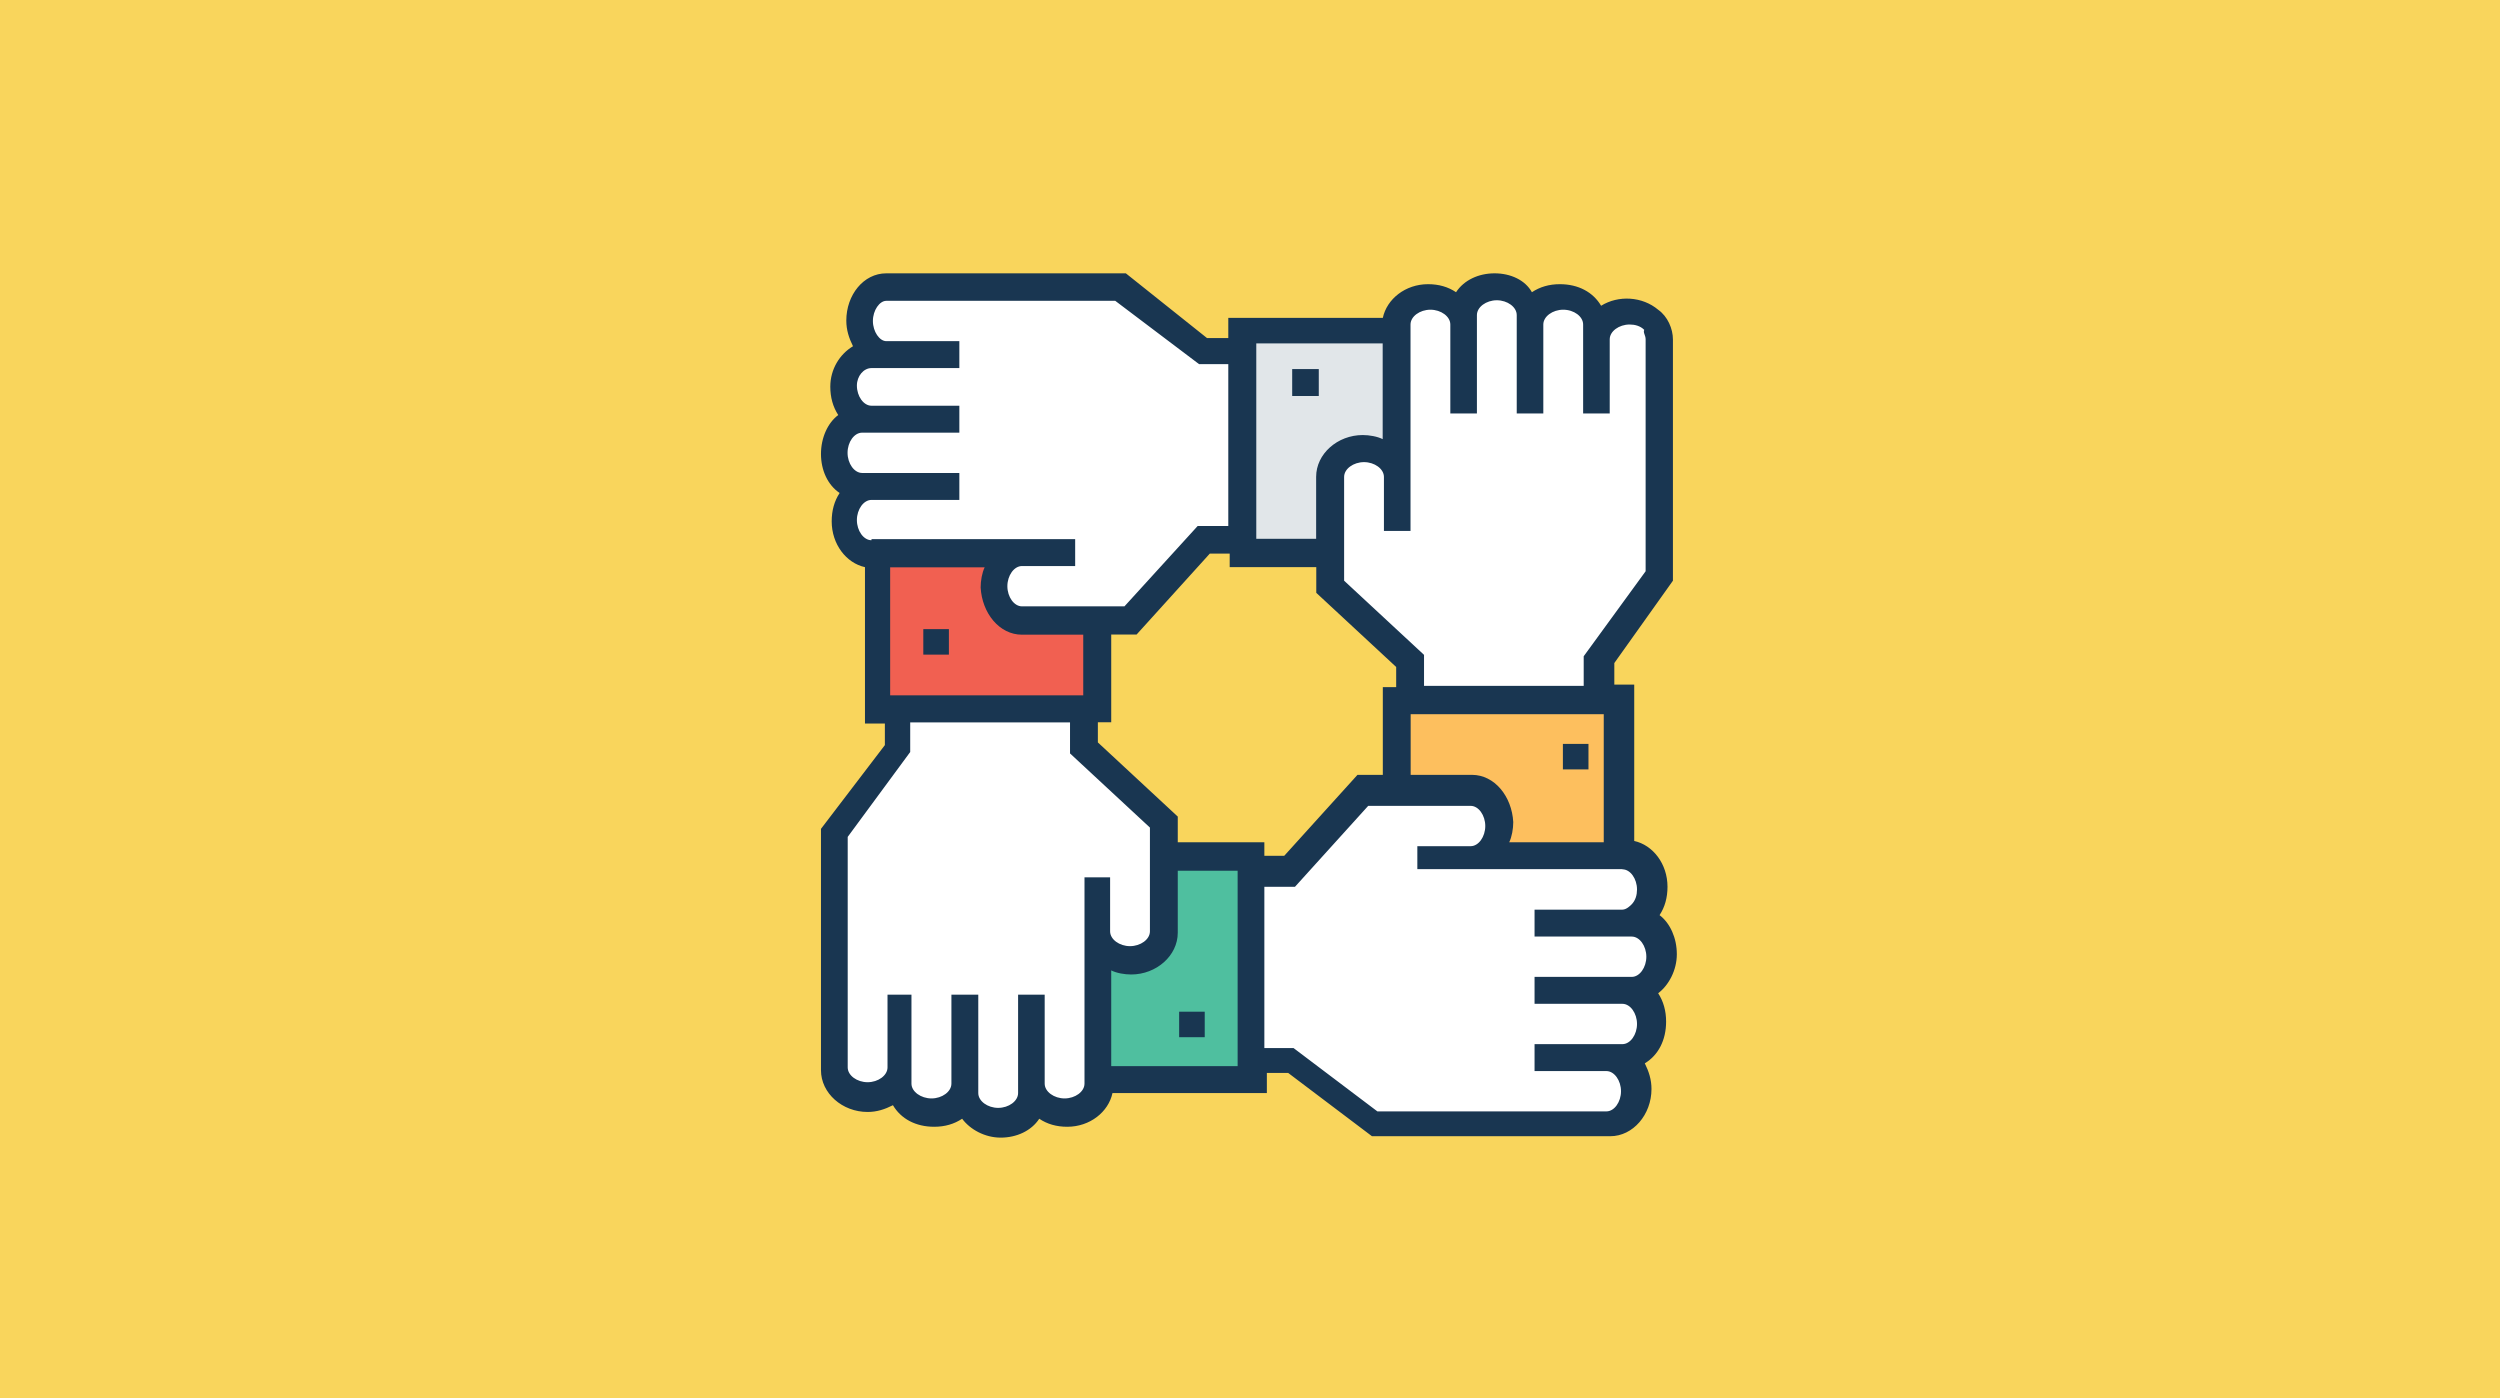 <?xml version="1.0" encoding="UTF-8" standalone="no"?>
<svg width="472px" height="264px" viewBox="0 0 472 264" version="1.1" xmlns="http://www.w3.org/2000/svg" xmlns:xlink="http://www.w3.org/1999/xlink">
    <!-- Generator: Sketch 47.1 (45422) - http://www.bohemiancoding.com/sketch -->
    <title>Group 3</title>
    <desc>Created with Sketch.</desc>
    <defs></defs>
    <g id="Page-1" stroke="none" stroke-width="1" fill="none" fill-rule="evenodd">
        <g id="Group-3">
            <rect id="Rectangle-10" fill="#F9D55C" x="0" y="0" width="472" height="264"></rect>
            <g id="Group-22" transform="translate(155, 51)" fill-rule="nonzero">
                <g id="Group-11">
                    <path d="M79.698,9.996 L108.678,9.996 L108.678,37.057 C108.678,34.33 105.886,31.837 102.324,31.837 C100.542,31.837 98.947,32.409 97.804,33.318 C96.66,34.253 95.969,35.551 95.969,37.031 L95.969,50.926 L79.697,50.926 L79.697,9.996 L79.698,9.996 Z" id="Shape" fill="#E1E6E9"></path>
                    <path d="M147.554,82.225 L147.554,74.727 L159.395,58.43 L159.395,12.87 C159.395,10.028 156.626,7.429 153.092,7.429 C149.558,7.429 146.789,9.757 146.789,12.87 L146.789,10.028 C146.789,7.185 144.02,4.586 140.486,4.586 C136.952,4.586 134.183,6.915 134.183,10.028 L134.183,8.214 C134.446,5.101 131.651,2.773 128.117,2.773 C124.583,2.773 121.814,5.101 121.814,8.214 L121.814,10.028 C121.814,7.185 119.045,4.586 115.511,4.586 C111.977,4.586 109.208,6.915 109.208,10.028 L109.208,39.291 C109.208,36.449 106.439,33.85 102.906,33.85 L102.906,33.85 C99.372,33.85 96.603,36.178 96.603,39.291 L96.603,60.271 L111.74,74.51 L111.74,82.009" id="Shape" fill="#FFFFFF"></path>
                    <path d="M149.734,82.225 L149.734,111.117 L122.841,111.117 C125.574,111.117 128.074,108.311 128.074,104.73 C128.074,102.939 127.501,101.335 126.59,100.186 C125.653,99.037 124.351,98.342 122.867,98.342 L108.678,98.342 L108.678,82.225 L149.734,82.225 L149.734,82.225 Z" id="Shape" fill="#FDBF5E"></path>
                    <rect id="Rectangle-path" fill="#193651" x="140.074" y="89.448" width="4.83" height="4.815"></rect>
                    <path d="M82.112,147.511 L89.406,147.511 L105.258,159.27 L149.573,159.27 C152.338,159.27 154.866,156.52 154.866,153.011 C154.866,149.501 152.601,146.751 149.573,146.751 L152.338,146.751 C155.103,146.751 157.631,144 157.631,140.491 C157.631,136.981 155.366,134.231 152.338,134.231 L154.102,134.231 C156.867,134.231 159.395,131.481 159.395,127.971 C159.395,124.461 157.13,121.711 154.102,121.711 L152.338,121.711 C155.103,121.711 157.631,118.961 157.631,115.451 C157.631,111.941 155.366,109.191 152.338,109.191 L123.9,109.191 C126.665,109.191 129.193,106.441 129.193,102.931 L129.193,102.931 C129.193,99.421 126.928,96.671 123.9,96.671 L103.493,96.671 L89.643,111.705 L82.349,111.705" id="Shape" fill="#FFFFFF"></path>
                    <path d="M82.112,111.117 L82.112,152.047 L53.132,152.047 L53.132,125.253 C53.132,127.977 55.947,130.467 59.539,130.467 C63.132,130.467 65.947,128.236 65.947,125.253 L65.947,111.117 L82.112,111.117 L82.112,111.117 Z" id="Shape" fill="#4FBF9F"></path>
                    <rect id="Rectangle-path" fill="#193651" x="67.622" y="140.009" width="4.83" height="4.815"></rect>
                    <path d="M50.151,89.994 L50.151,82.496 L14.237,82.225 L14.237,89.724 L2.415,106.021 L2.415,151.581 C2.415,154.423 5.174,157.022 8.694,157.022 C12.215,157.022 14.973,154.423 14.973,151.581 L14.973,154.423 C14.973,157.266 17.732,159.864 21.253,159.864 C24.773,159.864 27.532,157.536 27.532,154.423 L27.532,156.237 C27.532,159.079 30.29,161.678 33.811,161.678 C37.332,161.678 40.09,159.35 40.09,156.237 L40.09,154.423 C40.09,157.266 42.849,159.864 46.369,159.864 C49.89,159.864 52.649,157.536 52.649,154.423 L52.649,125.187 C52.649,128.029 55.407,130.628 58.928,130.628 C62.448,130.628 65.207,128.3 65.207,125.187 L65.207,104.207 L50.151,89.994 Z" id="Shape" fill="#FFFFFF"></path>
                    <path d="M50.716,66.003 L50.716,82.225 L9.66,82.225 L9.66,53.334 L36.788,53.334 C34.055,53.334 31.555,56.117 31.555,59.669 C31.555,63.221 33.795,66.004 36.788,66.004 L50.716,66.004 L50.716,66.003 Z" id="Shape" fill="#F16051"></path>
                    <rect id="Rectangle-path" fill="#193651" x="19.321" y="67.779" width="4.83" height="4.815"></rect>
                    <path d="M72.621,14.582 L56.727,2.773 L12.29,2.773 C9.518,2.773 7.247,5.534 7.247,9.059 C7.247,12.584 9.518,15.345 12.29,15.345 L9.491,15.345 C6.719,15.345 4.184,18.107 4.184,21.368 C4.184,24.893 6.455,27.654 9.491,27.654 L7.722,27.654 C4.686,27.654 2.415,30.416 2.415,33.94 C2.415,37.465 4.712,40.227 7.722,40.227 L9.491,40.227 C6.719,40.227 4.184,42.988 4.184,46.513 C4.184,50.038 6.455,52.799 9.491,52.799 L38.033,52.799 C35.261,52.799 32.726,55.561 32.726,59.086 C32.726,62.61 34.997,65.372 38.033,65.372 L58.496,65.372 L72.384,50.275 L79.697,50.275 L79.697,15.082 L72.621,14.582 Z" id="Shape" fill="#FFFFFF"></path>
                    <g id="Group" transform="translate(0, 0.365)" fill="#193651">
                        <path d="M160.849,58.271 L160.849,12.724 C160.849,10.701 159.85,8.385 158.089,7.134 C155.067,4.579 150.546,4.339 147.287,6.362 C145.789,3.806 143.003,2.289 139.507,2.289 C137.483,2.289 135.749,2.795 134.224,3.806 C132.963,1.517 130.203,0.239 127.181,0.239 C124.159,0.239 121.399,1.517 119.901,3.806 C118.402,2.795 116.642,2.289 114.618,2.289 C110.334,2.289 106.838,5.084 106.076,8.651 L76.902,8.651 L76.902,12.458 L72.881,12.458 L57.559,0.24 L12.326,0.24 C8.043,0.24 4.783,4.313 4.783,9.157 C4.783,10.941 5.282,12.458 6.045,14.002 C3.522,15.519 1.761,18.341 1.761,21.642 C1.761,23.665 2.26,25.449 3.259,26.993 C1.262,28.483 0,31.305 0,34.34 C0,37.401 1.262,40.196 3.522,41.713 C2.523,43.231 2.024,45.014 2.024,47.064 C2.024,51.403 4.784,54.943 8.306,55.715 L8.306,85.237 L12.064,85.237 L12.064,89.31 L0,105.122 L0,150.695 C0,155.034 4.021,158.574 8.805,158.574 C10.566,158.574 12.064,158.069 13.588,157.297 C15.087,159.852 17.872,161.369 21.368,161.369 C23.392,161.369 25.126,160.864 26.651,159.852 C28.149,161.875 30.935,163.419 33.931,163.419 C36.927,163.419 39.713,162.141 41.211,159.852 C42.709,160.864 44.47,161.369 46.494,161.369 C50.778,161.369 54.273,158.574 55.036,155.007 L84.183,155.007 L84.183,151.201 L88.204,151.201 L104.026,163.153 L149.022,163.153 C153.306,163.153 156.801,159.08 156.801,154.235 C156.801,152.452 156.302,150.934 155.54,149.39 C158.063,147.873 159.561,145.051 159.561,141.511 C159.561,139.488 159.062,137.704 158.063,136.16 C160.06,134.643 161.585,131.821 161.585,128.786 C161.585,125.725 160.323,122.93 158.326,121.413 C159.325,119.895 159.824,118.112 159.824,116.062 C159.824,111.723 157.064,108.183 153.542,107.411 L153.542,77.889 L149.784,77.889 L149.784,73.816 L160.849,58.271 Z M82.186,13.47 L106.05,13.47 L106.05,31.544 C105.051,31.039 103.527,30.772 102.292,30.772 C97.508,30.772 93.487,34.34 93.487,38.652 L93.487,50.364 L82.186,50.364 L82.186,13.47 Z M9.541,50.631 C8.043,50.631 6.781,48.848 6.781,46.825 C6.781,44.802 8.043,43.018 9.541,43.018 L9.541,43.018 L26.125,43.018 L26.125,37.933 L9.541,37.933 L7.78,37.933 C6.282,37.933 5.02,36.15 5.02,34.127 C5.02,32.077 6.282,30.32 7.78,30.32 L26.125,30.32 L26.125,25.236 L9.541,25.236 L9.541,25.236 C8.043,25.236 6.781,23.452 6.781,21.429 C6.781,19.646 8.043,18.128 9.541,18.128 L26.125,18.128 L26.125,13.044 L12.326,13.044 C11.065,13.044 9.803,11.26 9.803,9.237 C9.803,7.214 11.065,5.431 12.326,5.431 L55.561,5.431 L71.383,17.383 L76.902,17.383 L76.902,47.943 L71.12,47.943 L57.296,63.116 L37.952,63.116 C36.454,63.116 35.192,61.333 35.192,59.31 C35.192,57.287 36.454,55.503 37.952,55.503 L37.952,55.503 L47.992,55.503 L47.992,50.418 L37.925,50.418 L9.541,50.418 L9.541,50.631 Z M37.952,68.466 L49.516,68.466 L49.516,79.913 L13.062,79.913 L13.062,55.742 L30.908,55.742 C30.409,56.754 30.146,58.298 30.146,59.548 C30.409,64.393 33.668,68.466 37.952,68.466 Z M49.753,114.279 L49.753,153.224 C49.753,154.741 47.992,156.019 45.995,156.019 C43.997,156.019 42.236,154.741 42.236,153.224 L42.236,136.427 L37.216,136.427 L37.216,155.007 C37.216,156.524 35.455,157.802 33.458,157.802 C31.46,157.802 29.699,156.524 29.699,155.007 L29.699,136.427 L24.627,136.427 L24.627,153.224 C24.627,154.741 22.866,156.019 20.869,156.019 C18.871,156.019 17.084,154.741 17.084,153.224 L17.084,136.427 L12.563,136.427 L12.563,150.163 C12.563,151.68 10.802,152.958 8.805,152.958 C6.807,152.958 5.047,151.68 5.047,150.163 L5.047,106.639 L16.847,90.614 L16.847,85.024 L47.02,85.024 L47.02,90.88 L62.106,104.882 L62.106,124.474 C62.106,125.992 60.345,127.269 58.347,127.269 C56.35,127.269 54.589,125.992 54.589,124.474 L54.589,114.279 L49.753,114.279 Z M78.664,149.923 L54.799,149.923 L54.799,131.848 C55.798,132.354 57.322,132.62 58.557,132.62 C63.341,132.62 67.362,129.053 67.362,124.741 L67.362,113.028 L78.664,113.028 L78.664,149.923 L78.664,149.923 Z M67.362,107.65 L67.362,102.805 L52.276,88.803 L52.276,84.997 L54.799,84.997 L54.799,68.44 L59.583,68.44 L73.407,53.16 L77.165,53.16 L77.165,55.715 L93.513,55.715 L93.513,60.56 L108.599,74.562 L108.599,78.369 L106.076,78.369 L106.076,94.926 L101.293,94.926 L87.468,110.206 L83.71,110.206 L83.71,107.65 L67.362,107.65 L67.362,107.65 Z M151.308,112.761 C152.807,112.761 154.068,114.545 154.068,116.568 C154.068,117.58 153.805,118.591 153.069,119.363 C152.807,119.629 152.07,120.375 151.308,120.375 L134.724,120.375 L134.724,125.459 L153.069,125.459 C154.567,125.459 155.829,127.242 155.829,129.265 C155.829,131.288 154.567,133.072 153.069,133.072 L134.724,133.072 L134.724,138.156 L151.308,138.156 C152.807,138.156 154.068,139.939 154.068,141.962 C154.068,143.985 152.807,145.769 151.308,145.769 L134.724,145.769 L134.724,150.853 L148.286,150.853 C149.784,150.853 151.046,152.636 151.046,154.66 C151.046,156.683 149.784,158.466 148.286,158.466 L105.051,158.466 L89.229,146.514 L83.71,146.514 L83.71,116.061 L89.492,116.061 L103.316,100.781 L122.66,100.781 C124.159,100.781 125.42,102.565 125.42,104.588 C125.42,106.611 124.159,108.394 122.66,108.394 L112.594,108.394 L112.594,112.733 L151.308,112.733 L151.308,112.761 L151.308,112.761 Z M122.897,94.926 L111.333,94.926 L111.333,83.48 L147.787,83.48 L147.787,107.65 L129.941,107.65 C130.44,106.639 130.703,105.095 130.703,103.844 C130.44,98.999 127.181,94.926 122.897,94.926 Z M144.002,72.539 L144.002,78.129 L113.856,78.129 L113.856,72.273 L98.769,58.271 L98.769,38.679 C98.769,37.161 100.53,35.884 102.528,35.884 C104.525,35.884 106.286,37.161 106.286,38.679 L106.286,48.874 L111.306,48.874 L111.306,9.902 C111.306,8.385 113.067,7.107 115.064,7.107 C117.062,7.107 118.822,8.385 118.822,9.902 L118.822,26.7 L123.842,26.7 L123.842,8.119 C123.842,6.602 125.603,5.324 127.6,5.324 C129.598,5.324 131.359,6.602 131.359,8.119 L131.359,26.7 L136.378,26.7 L136.378,9.902 C136.378,8.385 138.139,7.107 140.137,7.107 C142.16,7.107 143.895,8.385 143.895,9.902 L143.895,26.7 L148.915,26.7 L148.915,12.698 C148.915,11.18 150.675,9.902 152.673,9.902 C153.672,9.902 154.697,10.168 155.433,10.914 C155.17,11.42 155.695,11.926 155.695,12.698 L155.695,56.487 L144.002,72.539 Z" id="Shape"></path>
                        <rect id="Rectangle-path" x="88.966" y="18.315" width="5.02" height="5.084"></rect>
                    </g>
                </g>
            </g>
        </g>
    </g>
</svg>
